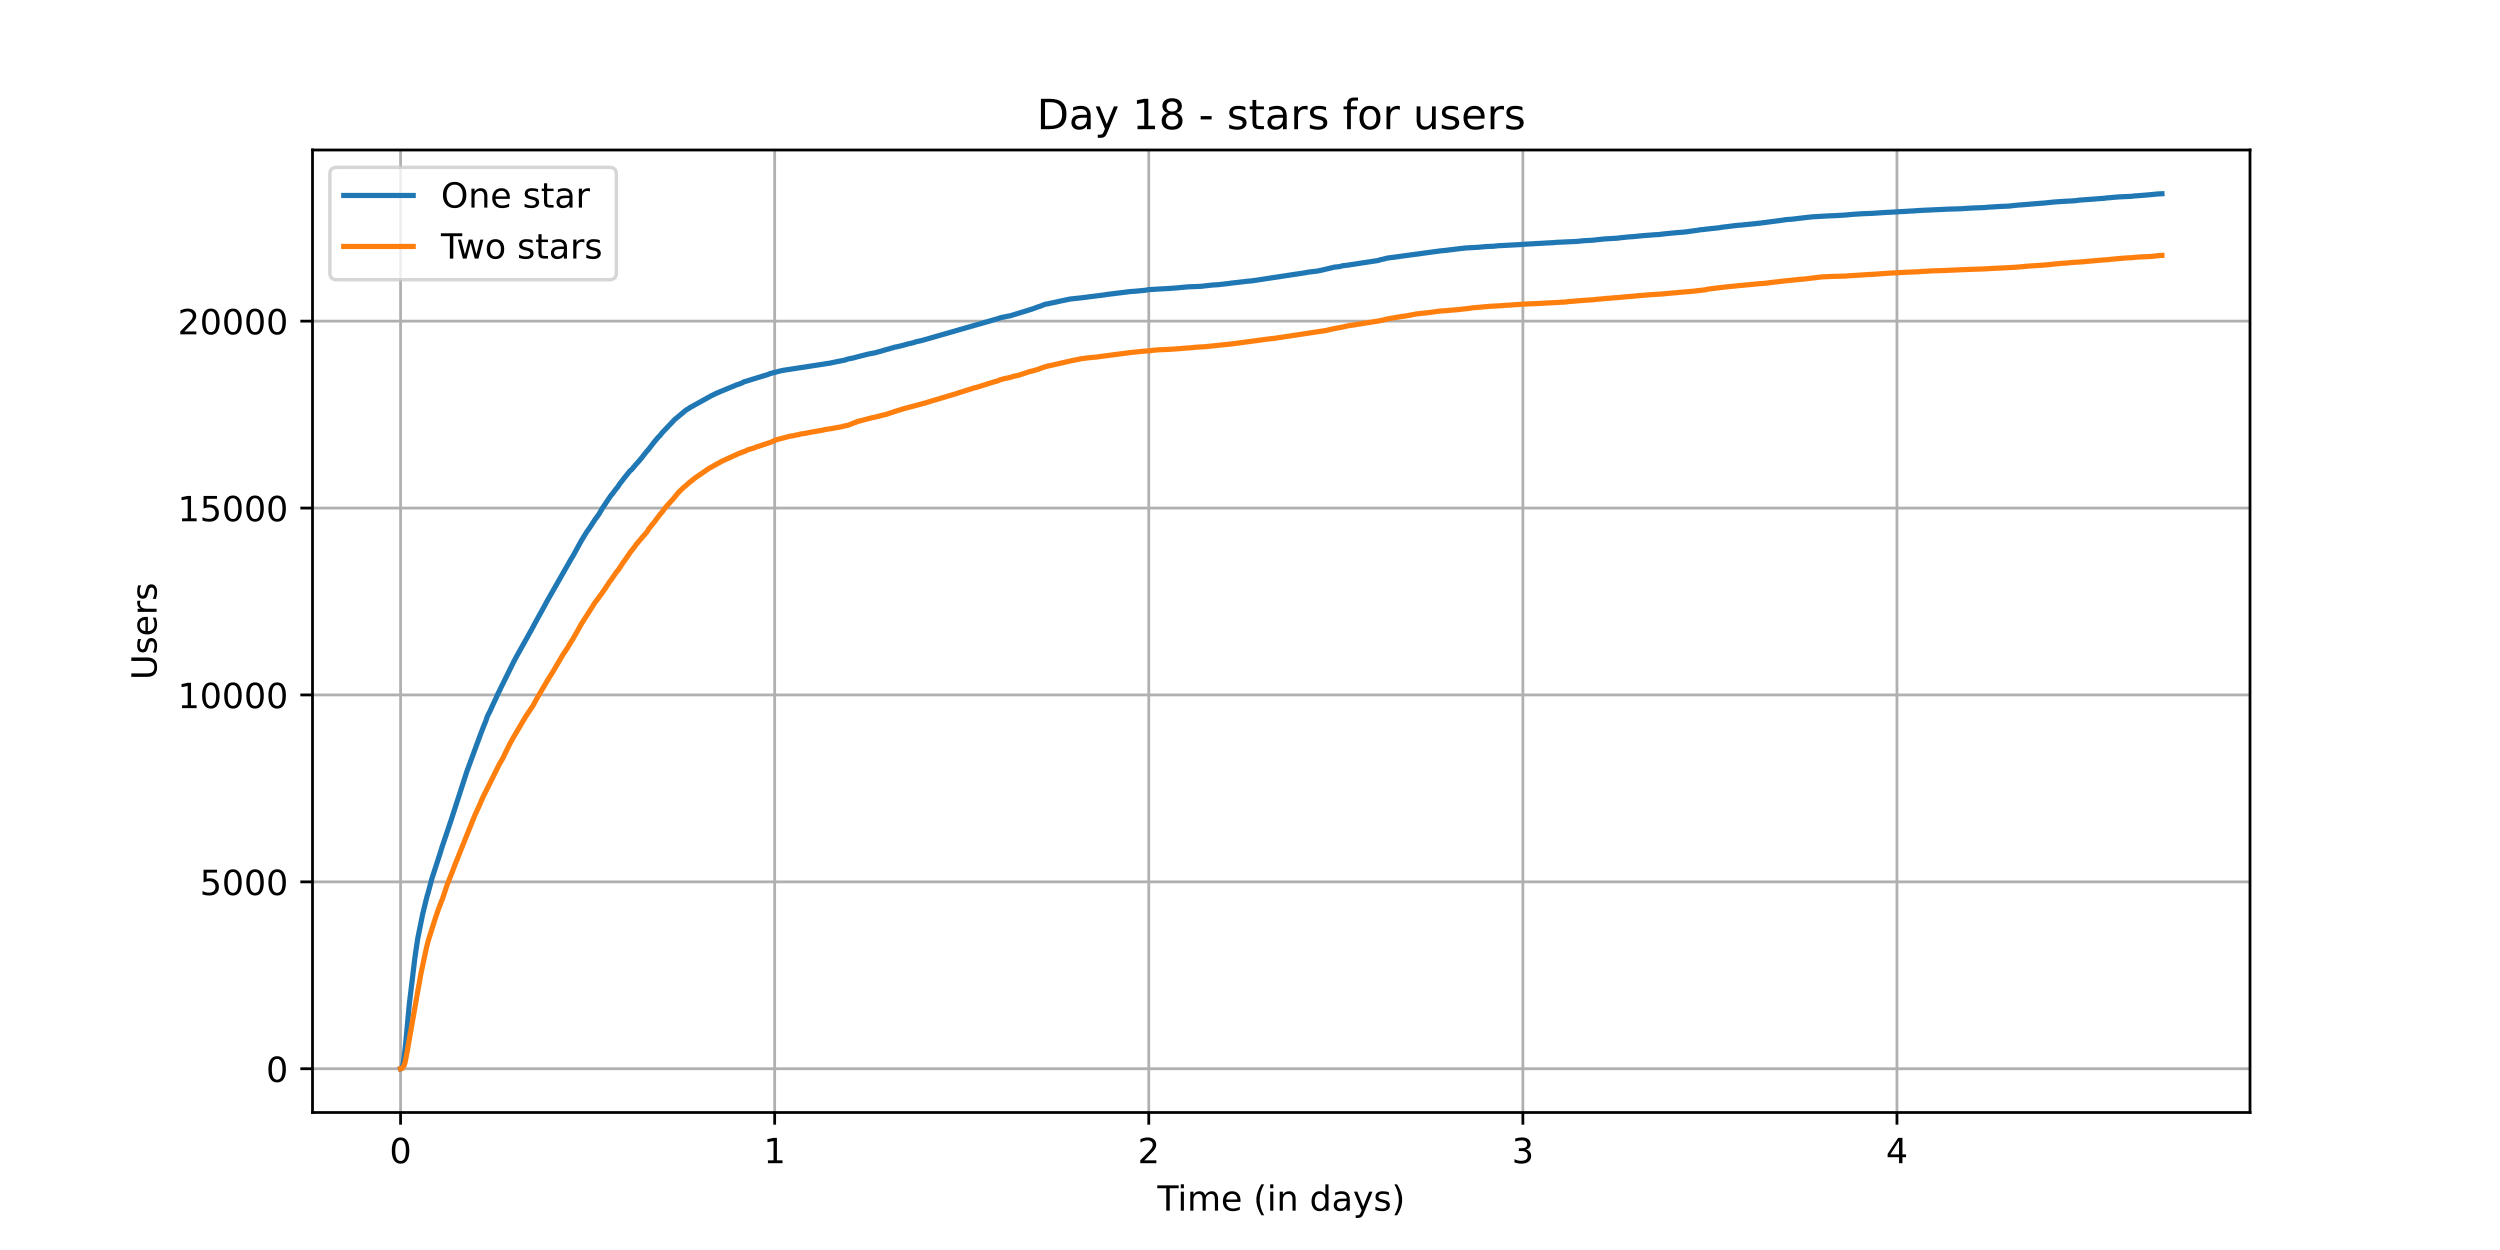 <?xml version="1.0" encoding="utf-8" standalone="no"?>
<!DOCTYPE svg PUBLIC "-//W3C//DTD SVG 1.1//EN"
  "http://www.w3.org/Graphics/SVG/1.1/DTD/svg11.dtd">
<!-- Created with matplotlib (https://matplotlib.org/) -->
<svg height="360pt" version="1.1" viewBox="0 0 720 360" width="720pt" xmlns="http://www.w3.org/2000/svg" xmlns:xlink="http://www.w3.org/1999/xlink">
 <defs>
  <style type="text/css">*{stroke-linecap:butt;stroke-linejoin:round;}</style>
 </defs>
 <g id="figure_1">
  <g id="patch_1">
   <path d="M 0 360 
L 720 360 
L 720 0 
L 0 0 
z
" style="fill:#ffffff;"/>
  </g>
  <g id="axes_1">
   <g id="patch_2">
    <path d="M 90 320.4 
L 648 320.4 
L 648 43.2 
L 90 43.2 
z
" style="fill:#ffffff;"/>
   </g>
   <g id="matplotlib.axis_1">
    <g id="xtick_1">
     <g id="line2d_1">
      <path clip-path="url(#pb4e9c65231)" d="M 115.364 320.4 
L 115.364 43.2 
" style="fill:none;stroke:#b0b0b0;stroke-linecap:square;stroke-width:0.8;"/>
     </g>
     <g id="line2d_2">
      <defs>
       <path d="M 0 0 
L 0 3.5 
" id="m03c2e93561" style="stroke:#000000;stroke-width:0.8;"/>
      </defs>
      <g>
       <use style="stroke:#000000;stroke-width:0.8;" x="115.364" xlink:href="#m03c2e93561" y="320.4"/>
      </g>
     </g>
     <g id="text_1">
      <!-- 0 -->
      <g transform="translate(112.182 334.998)scale(0.1 -0.1)">
       <defs>
        <path d="M 31.781 66.406 
Q 24.172 66.406 20.328 58.906 
Q 16.5 51.422 16.5 36.375 
Q 16.5 21.391 20.328 13.891 
Q 24.172 6.391 31.781 6.391 
Q 39.453 6.391 43.281 13.891 
Q 47.125 21.391 47.125 36.375 
Q 47.125 51.422 43.281 58.906 
Q 39.453 66.406 31.781 66.406 
z
M 31.781 74.219 
Q 44.047 74.219 50.516 64.516 
Q 56.984 54.828 56.984 36.375 
Q 56.984 17.969 50.516 8.266 
Q 44.047 -1.422 31.781 -1.422 
Q 19.531 -1.422 13.062 8.266 
Q 6.594 17.969 6.594 36.375 
Q 6.594 54.828 13.062 64.516 
Q 19.531 74.219 31.781 74.219 
z
" id="DejaVuSans-48"/>
       </defs>
       <use xlink:href="#DejaVuSans-48"/>
      </g>
     </g>
    </g>
    <g id="xtick_2">
     <g id="line2d_3">
      <path clip-path="url(#pb4e9c65231)" d="M 223.104 320.4 
L 223.104 43.2 
" style="fill:none;stroke:#b0b0b0;stroke-linecap:square;stroke-width:0.8;"/>
     </g>
     <g id="line2d_4">
      <g>
       <use style="stroke:#000000;stroke-width:0.8;" x="223.104" xlink:href="#m03c2e93561" y="320.4"/>
      </g>
     </g>
     <g id="text_2">
      <!-- 1 -->
      <g transform="translate(219.923 334.998)scale(0.1 -0.1)">
       <defs>
        <path d="M 12.406 8.297 
L 28.516 8.297 
L 28.516 63.922 
L 10.984 60.406 
L 10.984 69.391 
L 28.422 72.906 
L 38.281 72.906 
L 38.281 8.297 
L 54.391 8.297 
L 54.391 0 
L 12.406 0 
z
" id="DejaVuSans-49"/>
       </defs>
       <use xlink:href="#DejaVuSans-49"/>
      </g>
     </g>
    </g>
    <g id="xtick_3">
     <g id="line2d_5">
      <path clip-path="url(#pb4e9c65231)" d="M 330.845 320.4 
L 330.845 43.2 
" style="fill:none;stroke:#b0b0b0;stroke-linecap:square;stroke-width:0.8;"/>
     </g>
     <g id="line2d_6">
      <g>
       <use style="stroke:#000000;stroke-width:0.8;" x="330.845" xlink:href="#m03c2e93561" y="320.4"/>
      </g>
     </g>
     <g id="text_3">
      <!-- 2 -->
      <g transform="translate(327.664 334.998)scale(0.1 -0.1)">
       <defs>
        <path d="M 19.188 8.297 
L 53.609 8.297 
L 53.609 0 
L 7.328 0 
L 7.328 8.297 
Q 12.938 14.109 22.625 23.891 
Q 32.328 33.688 34.812 36.531 
Q 39.547 41.844 41.422 45.531 
Q 43.312 49.219 43.312 52.781 
Q 43.312 58.594 39.234 62.25 
Q 35.156 65.922 28.609 65.922 
Q 23.969 65.922 18.812 64.312 
Q 13.672 62.703 7.812 59.422 
L 7.812 69.391 
Q 13.766 71.781 18.938 73 
Q 24.125 74.219 28.422 74.219 
Q 39.75 74.219 46.484 68.547 
Q 53.219 62.891 53.219 53.422 
Q 53.219 48.922 51.531 44.891 
Q 49.859 40.875 45.406 35.406 
Q 44.188 33.984 37.641 27.219 
Q 31.109 20.453 19.188 8.297 
z
" id="DejaVuSans-50"/>
       </defs>
       <use xlink:href="#DejaVuSans-50"/>
      </g>
     </g>
    </g>
    <g id="xtick_4">
     <g id="line2d_7">
      <path clip-path="url(#pb4e9c65231)" d="M 438.586 320.4 
L 438.586 43.2 
" style="fill:none;stroke:#b0b0b0;stroke-linecap:square;stroke-width:0.8;"/>
     </g>
     <g id="line2d_8">
      <g>
       <use style="stroke:#000000;stroke-width:0.8;" x="438.586" xlink:href="#m03c2e93561" y="320.4"/>
      </g>
     </g>
     <g id="text_4">
      <!-- 3 -->
      <g transform="translate(435.404 334.998)scale(0.1 -0.1)">
       <defs>
        <path d="M 40.578 39.312 
Q 47.656 37.797 51.625 33 
Q 55.609 28.219 55.609 21.188 
Q 55.609 10.406 48.188 4.484 
Q 40.766 -1.422 27.094 -1.422 
Q 22.516 -1.422 17.656 -0.516 
Q 12.797 0.391 7.625 2.203 
L 7.625 11.719 
Q 11.719 9.328 16.594 8.109 
Q 21.484 6.891 26.812 6.891 
Q 36.078 6.891 40.938 10.547 
Q 45.797 14.203 45.797 21.188 
Q 45.797 27.641 41.281 31.266 
Q 36.766 34.906 28.719 34.906 
L 20.219 34.906 
L 20.219 43.016 
L 29.109 43.016 
Q 36.375 43.016 40.234 45.922 
Q 44.094 48.828 44.094 54.297 
Q 44.094 59.906 40.109 62.906 
Q 36.141 65.922 28.719 65.922 
Q 24.656 65.922 20.016 65.031 
Q 15.375 64.156 9.812 62.312 
L 9.812 71.094 
Q 15.438 72.656 20.344 73.438 
Q 25.25 74.219 29.594 74.219 
Q 40.828 74.219 47.359 69.109 
Q 53.906 64.016 53.906 55.328 
Q 53.906 49.266 50.438 45.094 
Q 46.969 40.922 40.578 39.312 
z
" id="DejaVuSans-51"/>
       </defs>
       <use xlink:href="#DejaVuSans-51"/>
      </g>
     </g>
    </g>
    <g id="xtick_5">
     <g id="line2d_9">
      <path clip-path="url(#pb4e9c65231)" d="M 546.326 320.4 
L 546.326 43.2 
" style="fill:none;stroke:#b0b0b0;stroke-linecap:square;stroke-width:0.8;"/>
     </g>
     <g id="line2d_10">
      <g>
       <use style="stroke:#000000;stroke-width:0.8;" x="546.326" xlink:href="#m03c2e93561" y="320.4"/>
      </g>
     </g>
     <g id="text_5">
      <!-- 4 -->
      <g transform="translate(543.145 334.998)scale(0.1 -0.1)">
       <defs>
        <path d="M 37.797 64.312 
L 12.891 25.391 
L 37.797 25.391 
z
M 35.203 72.906 
L 47.609 72.906 
L 47.609 25.391 
L 58.016 25.391 
L 58.016 17.188 
L 47.609 17.188 
L 47.609 0 
L 37.797 0 
L 37.797 17.188 
L 4.891 17.188 
L 4.891 26.703 
z
" id="DejaVuSans-52"/>
       </defs>
       <use xlink:href="#DejaVuSans-52"/>
      </g>
     </g>
    </g>
    <g id="text_6">
     <!-- Time (in days) -->
     <g transform="translate(333.327 348.677)scale(0.1 -0.1)">
      <defs>
       <path d="M -0.297 72.906 
L 61.375 72.906 
L 61.375 64.594 
L 35.5 64.594 
L 35.5 0 
L 25.594 0 
L 25.594 64.594 
L -0.297 64.594 
z
" id="DejaVuSans-84"/>
       <path d="M 9.422 54.688 
L 18.406 54.688 
L 18.406 0 
L 9.422 0 
z
M 9.422 75.984 
L 18.406 75.984 
L 18.406 64.594 
L 9.422 64.594 
z
" id="DejaVuSans-105"/>
       <path d="M 52 44.188 
Q 55.375 50.25 60.062 53.125 
Q 64.75 56 71.094 56 
Q 79.641 56 84.281 50.016 
Q 88.922 44.047 88.922 33.016 
L 88.922 0 
L 79.891 0 
L 79.891 32.719 
Q 79.891 40.578 77.094 44.375 
Q 74.312 48.188 68.609 48.188 
Q 61.625 48.188 57.562 43.547 
Q 53.516 38.922 53.516 30.906 
L 53.516 0 
L 44.484 0 
L 44.484 32.719 
Q 44.484 40.625 41.703 44.406 
Q 38.922 48.188 33.109 48.188 
Q 26.219 48.188 22.156 43.531 
Q 18.109 38.875 18.109 30.906 
L 18.109 0 
L 9.078 0 
L 9.078 54.688 
L 18.109 54.688 
L 18.109 46.188 
Q 21.188 51.219 25.484 53.609 
Q 29.781 56 35.688 56 
Q 41.656 56 45.828 52.969 
Q 50 49.953 52 44.188 
z
" id="DejaVuSans-109"/>
       <path d="M 56.203 29.594 
L 56.203 25.203 
L 14.891 25.203 
Q 15.484 15.922 20.484 11.062 
Q 25.484 6.203 34.422 6.203 
Q 39.594 6.203 44.453 7.469 
Q 49.312 8.734 54.109 11.281 
L 54.109 2.781 
Q 49.266 0.734 44.188 -0.344 
Q 39.109 -1.422 33.891 -1.422 
Q 20.797 -1.422 13.156 6.188 
Q 5.516 13.812 5.516 26.812 
Q 5.516 40.234 12.766 48.109 
Q 20.016 56 32.328 56 
Q 43.359 56 49.781 48.891 
Q 56.203 41.797 56.203 29.594 
z
M 47.219 32.234 
Q 47.125 39.594 43.094 43.984 
Q 39.062 48.391 32.422 48.391 
Q 24.906 48.391 20.391 44.141 
Q 15.875 39.891 15.188 32.172 
z
" id="DejaVuSans-101"/>
       <path id="DejaVuSans-32"/>
       <path d="M 31 75.875 
Q 24.469 64.656 21.281 53.656 
Q 18.109 42.672 18.109 31.391 
Q 18.109 20.125 21.312 9.062 
Q 24.516 -2 31 -13.188 
L 23.188 -13.188 
Q 15.875 -1.703 12.234 9.375 
Q 8.594 20.453 8.594 31.391 
Q 8.594 42.281 12.203 53.312 
Q 15.828 64.359 23.188 75.875 
z
" id="DejaVuSans-40"/>
       <path d="M 54.891 33.016 
L 54.891 0 
L 45.906 0 
L 45.906 32.719 
Q 45.906 40.484 42.875 44.328 
Q 39.844 48.188 33.797 48.188 
Q 26.516 48.188 22.312 43.547 
Q 18.109 38.922 18.109 30.906 
L 18.109 0 
L 9.078 0 
L 9.078 54.688 
L 18.109 54.688 
L 18.109 46.188 
Q 21.344 51.125 25.703 53.562 
Q 30.078 56 35.797 56 
Q 45.219 56 50.047 50.172 
Q 54.891 44.344 54.891 33.016 
z
" id="DejaVuSans-110"/>
       <path d="M 45.406 46.391 
L 45.406 75.984 
L 54.391 75.984 
L 54.391 0 
L 45.406 0 
L 45.406 8.203 
Q 42.578 3.328 38.25 0.953 
Q 33.938 -1.422 27.875 -1.422 
Q 17.969 -1.422 11.734 6.484 
Q 5.516 14.406 5.516 27.297 
Q 5.516 40.188 11.734 48.094 
Q 17.969 56 27.875 56 
Q 33.938 56 38.25 53.625 
Q 42.578 51.266 45.406 46.391 
z
M 14.797 27.297 
Q 14.797 17.391 18.875 11.75 
Q 22.953 6.109 30.078 6.109 
Q 37.203 6.109 41.297 11.75 
Q 45.406 17.391 45.406 27.297 
Q 45.406 37.203 41.297 42.844 
Q 37.203 48.484 30.078 48.484 
Q 22.953 48.484 18.875 42.844 
Q 14.797 37.203 14.797 27.297 
z
" id="DejaVuSans-100"/>
       <path d="M 34.281 27.484 
Q 23.391 27.484 19.188 25 
Q 14.984 22.516 14.984 16.5 
Q 14.984 11.719 18.141 8.906 
Q 21.297 6.109 26.703 6.109 
Q 34.188 6.109 38.703 11.406 
Q 43.219 16.703 43.219 25.484 
L 43.219 27.484 
z
M 52.203 31.203 
L 52.203 0 
L 43.219 0 
L 43.219 8.297 
Q 40.141 3.328 35.547 0.953 
Q 30.953 -1.422 24.312 -1.422 
Q 15.922 -1.422 10.953 3.297 
Q 6 8.016 6 15.922 
Q 6 25.141 12.172 29.828 
Q 18.359 34.516 30.609 34.516 
L 43.219 34.516 
L 43.219 35.406 
Q 43.219 41.609 39.141 45 
Q 35.062 48.391 27.688 48.391 
Q 23 48.391 18.547 47.266 
Q 14.109 46.141 10.016 43.891 
L 10.016 52.203 
Q 14.938 54.109 19.578 55.047 
Q 24.219 56 28.609 56 
Q 40.484 56 46.344 49.844 
Q 52.203 43.703 52.203 31.203 
z
" id="DejaVuSans-97"/>
       <path d="M 32.172 -5.078 
Q 28.375 -14.844 24.75 -17.812 
Q 21.141 -20.797 15.094 -20.797 
L 7.906 -20.797 
L 7.906 -13.281 
L 13.188 -13.281 
Q 16.891 -13.281 18.938 -11.516 
Q 21 -9.766 23.484 -3.219 
L 25.094 0.875 
L 2.984 54.688 
L 12.5 54.688 
L 29.594 11.922 
L 46.688 54.688 
L 56.203 54.688 
z
" id="DejaVuSans-121"/>
       <path d="M 44.281 53.078 
L 44.281 44.578 
Q 40.484 46.531 36.375 47.5 
Q 32.281 48.484 27.875 48.484 
Q 21.188 48.484 17.844 46.438 
Q 14.5 44.391 14.5 40.281 
Q 14.5 37.156 16.891 35.375 
Q 19.281 33.594 26.516 31.984 
L 29.594 31.297 
Q 39.156 29.25 43.188 25.516 
Q 47.219 21.781 47.219 15.094 
Q 47.219 7.469 41.188 3.016 
Q 35.156 -1.422 24.609 -1.422 
Q 20.219 -1.422 15.453 -0.562 
Q 10.688 0.297 5.422 2 
L 5.422 11.281 
Q 10.406 8.688 15.234 7.391 
Q 20.062 6.109 24.812 6.109 
Q 31.156 6.109 34.562 8.281 
Q 37.984 10.453 37.984 14.406 
Q 37.984 18.062 35.516 20.016 
Q 33.062 21.969 24.703 23.781 
L 21.578 24.516 
Q 13.234 26.266 9.516 29.906 
Q 5.812 33.547 5.812 39.891 
Q 5.812 47.609 11.281 51.797 
Q 16.75 56 26.812 56 
Q 31.781 56 36.172 55.266 
Q 40.578 54.547 44.281 53.078 
z
" id="DejaVuSans-115"/>
       <path d="M 8.016 75.875 
L 15.828 75.875 
Q 23.141 64.359 26.781 53.312 
Q 30.422 42.281 30.422 31.391 
Q 30.422 20.453 26.781 9.375 
Q 23.141 -1.703 15.828 -13.188 
L 8.016 -13.188 
Q 14.5 -2 17.703 9.062 
Q 20.906 20.125 20.906 31.391 
Q 20.906 42.672 17.703 53.656 
Q 14.5 64.656 8.016 75.875 
z
" id="DejaVuSans-41"/>
      </defs>
      <use xlink:href="#DejaVuSans-84"/>
      <use x="57.959" xlink:href="#DejaVuSans-105"/>
      <use x="85.742" xlink:href="#DejaVuSans-109"/>
      <use x="183.154" xlink:href="#DejaVuSans-101"/>
      <use x="244.678" xlink:href="#DejaVuSans-32"/>
      <use x="276.465" xlink:href="#DejaVuSans-40"/>
      <use x="315.479" xlink:href="#DejaVuSans-105"/>
      <use x="343.262" xlink:href="#DejaVuSans-110"/>
      <use x="406.641" xlink:href="#DejaVuSans-32"/>
      <use x="438.428" xlink:href="#DejaVuSans-100"/>
      <use x="501.904" xlink:href="#DejaVuSans-97"/>
      <use x="563.184" xlink:href="#DejaVuSans-121"/>
      <use x="622.363" xlink:href="#DejaVuSans-115"/>
      <use x="674.463" xlink:href="#DejaVuSans-41"/>
     </g>
    </g>
   </g>
   <g id="matplotlib.axis_2">
    <g id="ytick_1">
     <g id="line2d_11">
      <path clip-path="url(#pb4e9c65231)" d="M 90 307.8 
L 648 307.8 
" style="fill:none;stroke:#b0b0b0;stroke-linecap:square;stroke-width:0.8;"/>
     </g>
     <g id="line2d_12">
      <defs>
       <path d="M 0 0 
L -3.5 0 
" id="m1236b473f0" style="stroke:#000000;stroke-width:0.8;"/>
      </defs>
      <g>
       <use style="stroke:#000000;stroke-width:0.8;" x="90" xlink:href="#m1236b473f0" y="307.8"/>
      </g>
     </g>
     <g id="text_7">
      <!-- 0 -->
      <g transform="translate(76.638 311.599)scale(0.1 -0.1)">
       <use xlink:href="#DejaVuSans-48"/>
      </g>
     </g>
    </g>
    <g id="ytick_2">
     <g id="line2d_13">
      <path clip-path="url(#pb4e9c65231)" d="M 90 253.972 
L 648 253.972 
" style="fill:none;stroke:#b0b0b0;stroke-linecap:square;stroke-width:0.8;"/>
     </g>
     <g id="line2d_14">
      <g>
       <use style="stroke:#000000;stroke-width:0.8;" x="90" xlink:href="#m1236b473f0" y="253.972"/>
      </g>
     </g>
     <g id="text_8">
      <!-- 5000 -->
      <g transform="translate(57.55 257.771)scale(0.1 -0.1)">
       <defs>
        <path d="M 10.797 72.906 
L 49.516 72.906 
L 49.516 64.594 
L 19.828 64.594 
L 19.828 46.734 
Q 21.969 47.469 24.109 47.828 
Q 26.266 48.188 28.422 48.188 
Q 40.625 48.188 47.75 41.5 
Q 54.891 34.812 54.891 23.391 
Q 54.891 11.625 47.562 5.094 
Q 40.234 -1.422 26.906 -1.422 
Q 22.312 -1.422 17.547 -0.641 
Q 12.797 0.141 7.719 1.703 
L 7.719 11.625 
Q 12.109 9.234 16.797 8.062 
Q 21.484 6.891 26.703 6.891 
Q 35.156 6.891 40.078 11.328 
Q 45.016 15.766 45.016 23.391 
Q 45.016 31 40.078 35.438 
Q 35.156 39.891 26.703 39.891 
Q 22.75 39.891 18.812 39.016 
Q 14.891 38.141 10.797 36.281 
z
" id="DejaVuSans-53"/>
       </defs>
       <use xlink:href="#DejaVuSans-53"/>
       <use x="63.623" xlink:href="#DejaVuSans-48"/>
       <use x="127.246" xlink:href="#DejaVuSans-48"/>
       <use x="190.869" xlink:href="#DejaVuSans-48"/>
      </g>
     </g>
    </g>
    <g id="ytick_3">
     <g id="line2d_15">
      <path clip-path="url(#pb4e9c65231)" d="M 90 200.144 
L 648 200.144 
" style="fill:none;stroke:#b0b0b0;stroke-linecap:square;stroke-width:0.8;"/>
     </g>
     <g id="line2d_16">
      <g>
       <use style="stroke:#000000;stroke-width:0.8;" x="90" xlink:href="#m1236b473f0" y="200.144"/>
      </g>
     </g>
     <g id="text_9">
      <!-- 10000 -->
      <g transform="translate(51.188 203.944)scale(0.1 -0.1)">
       <use xlink:href="#DejaVuSans-49"/>
       <use x="63.623" xlink:href="#DejaVuSans-48"/>
       <use x="127.246" xlink:href="#DejaVuSans-48"/>
       <use x="190.869" xlink:href="#DejaVuSans-48"/>
       <use x="254.492" xlink:href="#DejaVuSans-48"/>
      </g>
     </g>
    </g>
    <g id="ytick_4">
     <g id="line2d_17">
      <path clip-path="url(#pb4e9c65231)" d="M 90 146.317 
L 648 146.317 
" style="fill:none;stroke:#b0b0b0;stroke-linecap:square;stroke-width:0.8;"/>
     </g>
     <g id="line2d_18">
      <g>
       <use style="stroke:#000000;stroke-width:0.8;" x="90" xlink:href="#m1236b473f0" y="146.317"/>
      </g>
     </g>
     <g id="text_10">
      <!-- 15000 -->
      <g transform="translate(51.188 150.116)scale(0.1 -0.1)">
       <use xlink:href="#DejaVuSans-49"/>
       <use x="63.623" xlink:href="#DejaVuSans-53"/>
       <use x="127.246" xlink:href="#DejaVuSans-48"/>
       <use x="190.869" xlink:href="#DejaVuSans-48"/>
       <use x="254.492" xlink:href="#DejaVuSans-48"/>
      </g>
     </g>
    </g>
    <g id="ytick_5">
     <g id="line2d_19">
      <path clip-path="url(#pb4e9c65231)" d="M 90 92.489 
L 648 92.489 
" style="fill:none;stroke:#b0b0b0;stroke-linecap:square;stroke-width:0.8;"/>
     </g>
     <g id="line2d_20">
      <g>
       <use style="stroke:#000000;stroke-width:0.8;" x="90" xlink:href="#m1236b473f0" y="92.489"/>
      </g>
     </g>
     <g id="text_11">
      <!-- 20000 -->
      <g transform="translate(51.188 96.288)scale(0.1 -0.1)">
       <use xlink:href="#DejaVuSans-50"/>
       <use x="63.623" xlink:href="#DejaVuSans-48"/>
       <use x="127.246" xlink:href="#DejaVuSans-48"/>
       <use x="190.869" xlink:href="#DejaVuSans-48"/>
       <use x="254.492" xlink:href="#DejaVuSans-48"/>
      </g>
     </g>
    </g>
    <g id="text_12">
     <!-- Users -->
     <g transform="translate(45.108 195.801)rotate(-90)scale(0.1 -0.1)">
      <defs>
       <path d="M 8.688 72.906 
L 18.609 72.906 
L 18.609 28.609 
Q 18.609 16.891 22.844 11.734 
Q 27.094 6.594 36.625 6.594 
Q 46.094 6.594 50.344 11.734 
Q 54.594 16.891 54.594 28.609 
L 54.594 72.906 
L 64.5 72.906 
L 64.5 27.391 
Q 64.5 13.141 57.438 5.859 
Q 50.391 -1.422 36.625 -1.422 
Q 22.797 -1.422 15.734 5.859 
Q 8.688 13.141 8.688 27.391 
z
" id="DejaVuSans-85"/>
       <path d="M 41.109 46.297 
Q 39.594 47.172 37.812 47.578 
Q 36.031 48 33.891 48 
Q 26.266 48 22.188 43.047 
Q 18.109 38.094 18.109 28.812 
L 18.109 0 
L 9.078 0 
L 9.078 54.688 
L 18.109 54.688 
L 18.109 46.188 
Q 20.953 51.172 25.484 53.578 
Q 30.031 56 36.531 56 
Q 37.453 56 38.578 55.875 
Q 39.703 55.766 41.062 55.516 
z
" id="DejaVuSans-114"/>
      </defs>
      <use xlink:href="#DejaVuSans-85"/>
      <use x="73.193" xlink:href="#DejaVuSans-115"/>
      <use x="125.293" xlink:href="#DejaVuSans-101"/>
      <use x="186.816" xlink:href="#DejaVuSans-114"/>
      <use x="227.93" xlink:href="#DejaVuSans-115"/>
     </g>
    </g>
   </g>
   <g id="line2d_21">
    <path clip-path="url(#pb4e9c65231)" d="M 115.364 307.8 
L 115.643 307.703 
L 116.015 306.863 
L 116.311 305.141 
L 116.83 300.522 
L 117.868 289.305 
L 119.499 275.751 
L 120.314 270.239 
L 121.723 263.295 
L 122.984 258.149 
L 123.28 257.191 
L 124.095 254.134 
L 124.318 253.251 
L 126.913 245.252 
L 127.284 244.003 
L 127.729 242.69 
L 128.544 240.278 
L 128.99 238.954 
L 129.879 236.317 
L 134.476 222.128 
L 138.554 211.05 
L 138.702 210.706 
L 139.221 209.328 
L 139.888 207.713 
L 140.334 206.389 
L 140.779 205.452 
L 141.001 205.086 
L 141.965 202.933 
L 142.557 201.684 
L 142.929 200.909 
L 143.374 199.854 
L 143.892 198.853 
L 144.114 198.357 
L 147.973 190.542 
L 148.121 190.305 
L 148.491 189.551 
L 153.533 180.53 
L 153.83 179.927 
L 157.017 174.135 
L 157.314 173.543 
L 164.58 160.807 
L 164.803 160.473 
L 165.1 159.957 
L 167.547 155.5 
L 167.769 155.198 
L 168.14 154.542 
L 168.659 153.713 
L 169.029 153.099 
L 169.623 152.292 
L 170.142 151.506 
L 170.809 150.483 
L 171.476 149.46 
L 171.848 148.987 
L 172.293 148.362 
L 172.515 148.039 
L 173.552 146.263 
L 174.368 145.068 
L 174.665 144.583 
L 176 142.635 
L 176.297 142.323 
L 177.409 140.826 
L 177.931 140.202 
L 178.524 139.287 
L 179.34 138.264 
L 179.711 137.747 
L 181.491 135.551 
L 181.862 135.293 
L 183.048 133.883 
L 183.271 133.613 
L 183.717 133.14 
L 184.681 131.999 
L 186.164 130.115 
L 186.461 129.759 
L 186.61 129.652 
L 187.128 128.963 
L 188.465 127.229 
L 189.578 125.916 
L 190.097 125.432 
L 190.616 124.721 
L 191.283 124.021 
L 194.103 121.05 
L 194.325 120.792 
L 194.622 120.566 
L 197.664 118.036 
L 198.406 117.627 
L 198.703 117.39 
L 204.71 114.052 
L 206.417 113.213 
L 206.713 113.083 
L 206.936 113.019 
L 207.306 112.836 
L 212.275 110.79 
L 212.869 110.618 
L 213.239 110.457 
L 213.684 110.306 
L 214.203 109.994 
L 221.321 107.808 
L 221.691 107.615 
L 224.955 106.775 
L 225.474 106.667 
L 237.784 104.772 
L 238.229 104.686 
L 238.97 104.6 
L 239.563 104.46 
L 240.898 104.18 
L 243.196 103.739 
L 244.235 103.394 
L 244.68 103.298 
L 245.644 103.125 
L 246.014 103.018 
L 246.755 102.813 
L 250.018 101.984 
L 252.169 101.575 
L 252.54 101.446 
L 252.91 101.349 
L 253.578 101.177 
L 254.319 100.961 
L 255.21 100.682 
L 256.025 100.488 
L 256.322 100.369 
L 257.137 100.165 
L 257.656 99.982 
L 258.323 99.874 
L 260.473 99.357 
L 260.992 99.185 
L 261.659 99.002 
L 262.253 98.894 
L 263.216 98.647 
L 263.735 98.442 
L 264.254 98.335 
L 265.366 98.098 
L 265.663 98.012 
L 287.614 91.703 
L 288.058 91.542 
L 288.43 91.423 
L 289.022 91.326 
L 290.431 91.025 
L 291.025 90.939 
L 291.468 90.788 
L 297.179 89.033 
L 298.884 88.398 
L 299.255 88.301 
L 300.589 87.795 
L 301.109 87.591 
L 301.776 87.515 
L 302.147 87.408 
L 303.926 87.042 
L 305.78 86.622 
L 306.299 86.525 
L 306.818 86.417 
L 308.227 86.116 
L 310.97 85.825 
L 311.859 85.717 
L 318.31 84.899 
L 318.904 84.792 
L 324.687 84.07 
L 325.503 83.963 
L 326.837 83.877 
L 327.949 83.78 
L 328.468 83.726 
L 329.729 83.618 
L 330.768 83.424 
L 332.621 83.317 
L 333.955 83.231 
L 335.958 83.123 
L 337.292 83.037 
L 338.701 82.929 
L 340.777 82.735 
L 341.963 82.628 
L 343.076 82.574 
L 345.819 82.466 
L 349.081 82.1 
L 350.787 81.993 
L 354.049 81.627 
L 354.568 81.53 
L 355.087 81.487 
L 359.166 81.002 
L 360.501 80.894 
L 376.293 78.483 
L 376.665 78.386 
L 377.554 78.289 
L 378.221 78.203 
L 379.26 78.095 
L 380.964 77.74 
L 381.41 77.611 
L 381.928 77.503 
L 384.301 76.933 
L 385.414 76.825 
L 385.71 76.793 
L 386.154 76.696 
L 386.6 76.545 
L 387.415 76.448 
L 388.01 76.384 
L 397.057 74.995 
L 397.279 74.877 
L 399.578 74.328 
L 413.592 72.422 
L 414.259 72.336 
L 414.631 72.271 
L 415.817 72.164 
L 420.711 71.572 
L 421.6 71.485 
L 421.971 71.421 
L 423.75 71.324 
L 424.195 71.302 
L 425.975 71.195 
L 428.051 71.001 
L 430.276 70.915 
L 430.646 70.861 
L 431.61 70.753 
L 432.574 70.721 
L 434.575 70.613 
L 435.762 70.549 
L 437.839 70.441 
L 439.543 70.301 
L 441.621 70.204 
L 442.14 70.161 
L 444.216 70.054 
L 445.477 69.978 
L 447.404 69.881 
L 447.997 69.806 
L 450.443 69.698 
L 451.556 69.644 
L 454.002 69.537 
L 456.3 69.311 
L 458.377 69.203 
L 458.895 69.16 
L 461.787 68.837 
L 465.649 68.6 
L 466.243 68.536 
L 467.058 68.428 
L 467.578 68.385 
L 468.467 68.288 
L 468.986 68.234 
L 470.617 68.127 
L 473.139 67.868 
L 474.621 67.761 
L 476.252 67.631 
L 478.032 67.524 
L 478.699 67.427 
L 479.663 67.319 
L 482.035 67.082 
L 483.222 66.975 
L 484.63 66.878 
L 485.669 66.77 
L 486.336 66.673 
L 487.076 66.566 
L 487.818 66.458 
L 488.634 66.361 
L 489.671 66.178 
L 490.784 66.081 
L 491.155 66.017 
L 492.044 65.93 
L 492.416 65.877 
L 495.159 65.586 
L 495.678 65.478 
L 500.276 64.908 
L 501.61 64.811 
L 502.204 64.746 
L 504.652 64.499 
L 505.69 64.402 
L 506.061 64.348 
L 507.026 64.24 
L 513.331 63.422 
L 513.851 63.336 
L 514.296 63.25 
L 515.927 63.142 
L 516.447 63.088 
L 517.263 62.981 
L 520.971 62.55 
L 522.01 62.442 
L 523.271 62.367 
L 525.198 62.259 
L 526.459 62.184 
L 529.055 62.076 
L 529.501 62.044 
L 531.43 61.936 
L 533.581 61.732 
L 535.212 61.624 
L 536.473 61.549 
L 539.289 61.441 
L 540.699 61.344 
L 542.256 61.237 
L 543.517 61.161 
L 545.74 61.054 
L 547.149 60.957 
L 549.299 60.849 
L 549.819 60.806 
L 550.93 60.752 
L 552.339 60.644 
L 553.526 60.58 
L 555.9 60.472 
L 557.011 60.418 
L 559.532 60.311 
L 560.793 60.235 
L 564.722 60.128 
L 566.28 60.009 
L 568.207 59.902 
L 569.17 59.869 
L 571.766 59.762 
L 572.433 59.676 
L 574.361 59.568 
L 575.769 59.471 
L 578.439 59.363 
L 581.256 59.062 
L 582.739 58.954 
L 584.443 58.814 
L 585.704 58.707 
L 587.335 58.578 
L 588.744 58.47 
L 591.264 58.211 
L 592.6 58.104 
L 593.934 58.018 
L 595.714 57.91 
L 596.678 57.878 
L 597.94 57.77 
L 598.682 57.652 
L 600.089 57.544 
L 601.498 57.447 
L 602.982 57.339 
L 604.688 57.2 
L 606.023 57.103 
L 606.765 56.995 
L 608.247 56.887 
L 608.841 56.812 
L 610.324 56.704 
L 611.437 56.65 
L 613.885 56.543 
L 614.552 56.446 
L 616.035 56.338 
L 617.594 56.22 
L 618.853 56.112 
L 621.227 55.875 
L 622.636 55.8 
L 622.636 55.8 
" style="fill:none;stroke:#1f77b4;stroke-linecap:square;stroke-width:1.5;"/>
   </g>
   <g id="line2d_22">
    <path clip-path="url(#pb4e9c65231)" d="M 115.364 307.8 
L 115.791 307.714 
L 116.311 306.993 
L 116.682 305.905 
L 117.2 303.203 
L 117.571 301.072 
L 120.463 284.633 
L 120.759 283.093 
L 121.205 280.499 
L 122.836 272.887 
L 123.354 270.874 
L 123.873 269.216 
L 125.282 264.749 
L 126.32 261.713 
L 127.135 259.57 
L 127.284 259.269 
L 127.729 257.977 
L 128.544 255.544 
L 128.915 254.467 
L 130.102 251.496 
L 131.139 248.762 
L 131.511 247.879 
L 133.809 242.109 
L 134.031 241.56 
L 136.478 235.477 
L 136.848 234.605 
L 138.182 231.698 
L 138.999 229.771 
L 143.818 220.082 
L 143.966 219.835 
L 144.562 218.812 
L 144.784 218.457 
L 145.303 217.326 
L 147.082 213.731 
L 147.306 213.408 
L 147.676 212.697 
L 151.457 206.27 
L 151.828 205.743 
L 153.311 203.514 
L 153.533 203.18 
L 154.127 202.082 
L 154.497 201.361 
L 158.056 195.322 
L 158.353 194.88 
L 159.168 193.567 
L 162.357 188.152 
L 162.579 187.883 
L 162.949 187.312 
L 163.321 186.731 
L 163.468 186.537 
L 164.21 185.234 
L 164.358 185.03 
L 164.803 184.33 
L 165.025 183.985 
L 167.102 180.304 
L 167.398 179.755 
L 171.402 173.467 
L 171.624 173.166 
L 172.144 172.509 
L 172.293 172.316 
L 172.885 171.454 
L 173.108 171.196 
L 174.443 169.258 
L 174.591 169.043 
L 175.629 167.439 
L 176 167.008 
L 177.409 164.92 
L 178.227 163.94 
L 178.524 163.423 
L 179.043 162.659 
L 179.488 161.959 
L 179.785 161.582 
L 180.155 161.066 
L 180.897 159.967 
L 181.194 159.58 
L 181.639 158.88 
L 182.306 158.073 
L 182.455 157.89 
L 182.975 157.19 
L 183.271 156.749 
L 184.31 155.532 
L 184.607 155.177 
L 185.051 154.649 
L 186.238 153.304 
L 186.832 152.345 
L 187.945 150.935 
L 188.242 150.623 
L 190.097 148.125 
L 190.393 147.802 
L 190.69 147.458 
L 190.913 147.146 
L 191.58 146.263 
L 192.544 145.154 
L 193.434 144.174 
L 193.658 143.938 
L 195.364 141.871 
L 196.7 140.557 
L 196.997 140.277 
L 197.516 139.879 
L 198.184 139.244 
L 198.778 138.77 
L 200.409 137.467 
L 200.706 137.284 
L 204.266 134.851 
L 207.974 132.795 
L 208.715 132.472 
L 209.012 132.322 
L 212.497 130.739 
L 212.721 130.642 
L 214.425 129.985 
L 214.722 129.91 
L 215.241 129.587 
L 216.131 129.318 
L 216.947 129.103 
L 217.614 128.823 
L 217.911 128.683 
L 218.207 128.618 
L 221.248 127.617 
L 221.766 127.434 
L 222.582 127.133 
L 222.879 126.95 
L 223.249 126.788 
L 223.768 126.605 
L 227.699 125.582 
L 228.59 125.475 
L 229.257 125.292 
L 229.924 125.184 
L 230.666 124.969 
L 231.555 124.861 
L 232.742 124.635 
L 233.335 124.527 
L 233.706 124.441 
L 237.042 123.871 
L 237.339 123.763 
L 238.081 123.644 
L 238.673 123.548 
L 239.267 123.472 
L 239.785 123.365 
L 242.455 122.891 
L 242.9 122.74 
L 244.086 122.503 
L 244.457 122.396 
L 245.421 122.008 
L 246.014 121.782 
L 246.533 121.61 
L 246.755 121.459 
L 251.129 120.307 
L 252.54 120.017 
L 252.91 119.909 
L 253.355 119.801 
L 254.022 119.618 
L 255.283 119.328 
L 256.544 118.886 
L 257.137 118.714 
L 257.359 118.617 
L 257.878 118.445 
L 258.768 118.176 
L 259.436 117.971 
L 260.325 117.691 
L 265.218 116.389 
L 265.515 116.313 
L 265.96 116.162 
L 266.405 116.076 
L 266.849 115.926 
L 275.824 113.234 
L 276.047 113.127 
L 276.417 113.03 
L 280.198 111.824 
L 280.495 111.716 
L 281.088 111.609 
L 286.352 109.961 
L 286.872 109.832 
L 287.242 109.725 
L 288.058 109.38 
L 288.726 109.197 
L 289.022 109.1 
L 290.506 108.788 
L 291.395 108.562 
L 291.84 108.4 
L 293.323 108.078 
L 296.438 107.055 
L 297.03 106.904 
L 297.92 106.678 
L 298.291 106.56 
L 298.958 106.366 
L 300.664 105.731 
L 301.109 105.623 
L 301.85 105.397 
L 302.443 105.289 
L 304.074 104.923 
L 305.038 104.697 
L 305.335 104.622 
L 306.743 104.31 
L 308.746 103.847 
L 310.747 103.459 
L 311.341 103.308 
L 312.305 103.211 
L 313.045 103.093 
L 314.084 102.985 
L 316.16 102.792 
L 316.605 102.695 
L 317.124 102.641 
L 318.015 102.533 
L 325.873 101.489 
L 327.06 101.381 
L 329.581 101.123 
L 331.212 101.026 
L 331.732 100.918 
L 333.659 100.746 
L 336.18 100.639 
L 337.44 100.563 
L 339.22 100.456 
L 341.296 100.262 
L 343.001 100.154 
L 343.669 100.068 
L 345.225 99.95 
L 347.08 99.853 
L 347.376 99.82 
L 348.34 99.713 
L 351.009 99.433 
L 351.899 99.336 
L 352.492 99.271 
L 354.568 99.078 
L 355.31 98.97 
L 363.393 97.893 
L 363.985 97.786 
L 367.322 97.409 
L 367.841 97.301 
L 368.583 97.194 
L 369.398 97.086 
L 369.842 97.011 
L 381.928 95.17 
L 384.078 94.664 
L 386.748 94.179 
L 387.118 94.082 
L 388.751 93.727 
L 389.715 93.63 
L 390.827 93.426 
L 397.427 92.371 
L 399.356 91.918 
L 399.801 91.811 
L 403.36 91.197 
L 403.806 91.122 
L 404.77 91.014 
L 407.216 90.551 
L 408.18 90.379 
L 410.997 90.078 
L 411.813 89.991 
L 412.258 89.916 
L 412.925 89.83 
L 413.74 89.722 
L 414.186 89.647 
L 414.704 89.593 
L 416.262 89.485 
L 418.263 89.302 
L 419.746 89.195 
L 423.455 88.764 
L 424.047 88.656 
L 425.678 88.527 
L 426.865 88.42 
L 427.162 88.387 
L 428.421 88.28 
L 428.941 88.226 
L 430.943 88.118 
L 432.129 88.054 
L 433.316 87.946 
L 434.428 87.892 
L 435.688 87.806 
L 435.984 87.774 
L 437.764 87.666 
L 439.247 87.558 
L 441.769 87.451 
L 442.658 87.429 
L 444.513 87.322 
L 445.699 87.257 
L 447.848 87.149 
L 449.109 87.074 
L 450.889 86.977 
L 451.704 86.848 
L 452.965 86.772 
L 454.077 86.665 
L 455.708 86.536 
L 457.339 86.428 
L 458.747 86.331 
L 459.711 86.223 
L 461.565 86.062 
L 462.461 85.954 
L 463.721 85.879 
L 464.759 85.771 
L 466.168 85.674 
L 467.058 85.588 
L 467.354 85.556 
L 474.843 84.91 
L 476.252 84.813 
L 478.18 84.706 
L 480.182 84.522 
L 481.294 84.415 
L 482.999 84.275 
L 483.963 84.178 
L 484.481 84.135 
L 486.261 83.984 
L 487.522 83.877 
L 490.784 83.511 
L 491.304 83.424 
L 491.674 83.306 
L 492.416 83.198 
L 496.567 82.692 
L 497.531 82.585 
L 499.682 82.38 
L 500.646 82.272 
L 502.501 82.111 
L 503.613 82.003 
L 505.765 81.799 
L 506.729 81.691 
L 507.916 81.627 
L 508.805 81.53 
L 509.474 81.444 
L 513.406 80.97 
L 514.369 80.873 
L 514.963 80.808 
L 517.337 80.572 
L 518.079 80.475 
L 518.524 80.442 
L 519.934 80.335 
L 520.674 80.227 
L 524.828 79.732 
L 527.053 79.635 
L 527.498 79.613 
L 531.652 79.506 
L 532.245 79.441 
L 533.654 79.344 
L 535.657 79.237 
L 537.288 79.107 
L 539.513 79 
L 541.069 78.881 
L 542.626 78.774 
L 544.109 78.666 
L 546.334 78.558 
L 547.594 78.483 
L 549.744 78.375 
L 550.708 78.343 
L 552.784 78.246 
L 553.378 78.182 
L 554.49 78.128 
L 556.195 78.02 
L 557.085 77.999 
L 560.274 77.902 
L 560.718 77.869 
L 563.239 77.762 
L 564.425 77.697 
L 567.243 77.589 
L 568.207 77.557 
L 571.395 77.45 
L 572.655 77.374 
L 574.435 77.267 
L 575.399 77.234 
L 577.623 77.127 
L 578.067 77.094 
L 580.292 76.987 
L 580.811 76.933 
L 582.145 76.825 
L 584.221 76.631 
L 585.852 76.524 
L 587.113 76.448 
L 588.596 76.341 
L 590.375 76.19 
L 591.191 76.093 
L 591.784 76.028 
L 593.119 75.921 
L 593.564 75.845 
L 595.417 75.749 
L 596.159 75.641 
L 597.791 75.533 
L 599.125 75.447 
L 600.535 75.339 
L 601.128 75.275 
L 602.389 75.167 
L 604.392 74.984 
L 605.726 74.877 
L 607.208 74.769 
L 608.099 74.661 
L 608.618 74.618 
L 609.731 74.511 
L 610.25 74.457 
L 611.585 74.36 
L 612.178 74.295 
L 614.18 74.198 
L 614.552 74.134 
L 616.035 74.026 
L 617.222 73.961 
L 619.67 73.854 
L 620.04 73.8 
L 620.857 73.714 
L 621.227 73.671 
L 622.191 73.563 
L 622.636 73.552 
L 622.636 73.552 
" style="fill:none;stroke:#ff7f0e;stroke-linecap:square;stroke-width:1.5;"/>
   </g>
   <g id="patch_3">
    <path d="M 90 320.4 
L 90 43.2 
" style="fill:none;stroke:#000000;stroke-linecap:square;stroke-linejoin:miter;stroke-width:0.8;"/>
   </g>
   <g id="patch_4">
    <path d="M 648 320.4 
L 648 43.2 
" style="fill:none;stroke:#000000;stroke-linecap:square;stroke-linejoin:miter;stroke-width:0.8;"/>
   </g>
   <g id="patch_5">
    <path d="M 90 320.4 
L 648 320.4 
" style="fill:none;stroke:#000000;stroke-linecap:square;stroke-linejoin:miter;stroke-width:0.8;"/>
   </g>
   <g id="patch_6">
    <path d="M 90 43.2 
L 648 43.2 
" style="fill:none;stroke:#000000;stroke-linecap:square;stroke-linejoin:miter;stroke-width:0.8;"/>
   </g>
   <g id="text_13">
    <!-- Day 18 - stars for users -->
    <g transform="translate(298.609 37.2)scale(0.12 -0.12)">
     <defs>
      <path d="M 19.672 64.797 
L 19.672 8.109 
L 31.594 8.109 
Q 46.688 8.109 53.688 14.938 
Q 60.688 21.781 60.688 36.531 
Q 60.688 51.172 53.688 57.984 
Q 46.688 64.797 31.594 64.797 
z
M 9.812 72.906 
L 30.078 72.906 
Q 51.266 72.906 61.172 64.094 
Q 71.094 55.281 71.094 36.531 
Q 71.094 17.672 61.125 8.828 
Q 51.172 0 30.078 0 
L 9.812 0 
z
" id="DejaVuSans-68"/>
      <path d="M 31.781 34.625 
Q 24.75 34.625 20.719 30.859 
Q 16.703 27.094 16.703 20.516 
Q 16.703 13.922 20.719 10.156 
Q 24.75 6.391 31.781 6.391 
Q 38.812 6.391 42.859 10.172 
Q 46.922 13.969 46.922 20.516 
Q 46.922 27.094 42.891 30.859 
Q 38.875 34.625 31.781 34.625 
z
M 21.922 38.812 
Q 15.578 40.375 12.031 44.719 
Q 8.5 49.078 8.5 55.328 
Q 8.5 64.062 14.719 69.141 
Q 20.953 74.219 31.781 74.219 
Q 42.672 74.219 48.875 69.141 
Q 55.078 64.062 55.078 55.328 
Q 55.078 49.078 51.531 44.719 
Q 48 40.375 41.703 38.812 
Q 48.828 37.156 52.797 32.312 
Q 56.781 27.484 56.781 20.516 
Q 56.781 9.906 50.312 4.234 
Q 43.844 -1.422 31.781 -1.422 
Q 19.734 -1.422 13.25 4.234 
Q 6.781 9.906 6.781 20.516 
Q 6.781 27.484 10.781 32.312 
Q 14.797 37.156 21.922 38.812 
z
M 18.312 54.391 
Q 18.312 48.734 21.844 45.562 
Q 25.391 42.391 31.781 42.391 
Q 38.141 42.391 41.719 45.562 
Q 45.312 48.734 45.312 54.391 
Q 45.312 60.062 41.719 63.234 
Q 38.141 66.406 31.781 66.406 
Q 25.391 66.406 21.844 63.234 
Q 18.312 60.062 18.312 54.391 
z
" id="DejaVuSans-56"/>
      <path d="M 4.891 31.391 
L 31.203 31.391 
L 31.203 23.391 
L 4.891 23.391 
z
" id="DejaVuSans-45"/>
      <path d="M 18.312 70.219 
L 18.312 54.688 
L 36.812 54.688 
L 36.812 47.703 
L 18.312 47.703 
L 18.312 18.016 
Q 18.312 11.328 20.141 9.422 
Q 21.969 7.516 27.594 7.516 
L 36.812 7.516 
L 36.812 0 
L 27.594 0 
Q 17.188 0 13.234 3.875 
Q 9.281 7.766 9.281 18.016 
L 9.281 47.703 
L 2.688 47.703 
L 2.688 54.688 
L 9.281 54.688 
L 9.281 70.219 
z
" id="DejaVuSans-116"/>
      <path d="M 37.109 75.984 
L 37.109 68.5 
L 28.516 68.5 
Q 23.688 68.5 21.797 66.547 
Q 19.922 64.594 19.922 59.516 
L 19.922 54.688 
L 34.719 54.688 
L 34.719 47.703 
L 19.922 47.703 
L 19.922 0 
L 10.891 0 
L 10.891 47.703 
L 2.297 47.703 
L 2.297 54.688 
L 10.891 54.688 
L 10.891 58.5 
Q 10.891 67.625 15.141 71.797 
Q 19.391 75.984 28.609 75.984 
z
" id="DejaVuSans-102"/>
      <path d="M 30.609 48.391 
Q 23.391 48.391 19.188 42.75 
Q 14.984 37.109 14.984 27.297 
Q 14.984 17.484 19.156 11.844 
Q 23.344 6.203 30.609 6.203 
Q 37.797 6.203 41.984 11.859 
Q 46.188 17.531 46.188 27.297 
Q 46.188 37.016 41.984 42.703 
Q 37.797 48.391 30.609 48.391 
z
M 30.609 56 
Q 42.328 56 49.016 48.375 
Q 55.719 40.766 55.719 27.297 
Q 55.719 13.875 49.016 6.219 
Q 42.328 -1.422 30.609 -1.422 
Q 18.844 -1.422 12.172 6.219 
Q 5.516 13.875 5.516 27.297 
Q 5.516 40.766 12.172 48.375 
Q 18.844 56 30.609 56 
z
" id="DejaVuSans-111"/>
      <path d="M 8.5 21.578 
L 8.5 54.688 
L 17.484 54.688 
L 17.484 21.922 
Q 17.484 14.156 20.5 10.266 
Q 23.531 6.391 29.594 6.391 
Q 36.859 6.391 41.078 11.031 
Q 45.312 15.672 45.312 23.688 
L 45.312 54.688 
L 54.297 54.688 
L 54.297 0 
L 45.312 0 
L 45.312 8.406 
Q 42.047 3.422 37.719 1 
Q 33.406 -1.422 27.688 -1.422 
Q 18.266 -1.422 13.375 4.438 
Q 8.5 10.297 8.5 21.578 
z
M 31.109 56 
z
" id="DejaVuSans-117"/>
     </defs>
     <use xlink:href="#DejaVuSans-68"/>
     <use x="77.002" xlink:href="#DejaVuSans-97"/>
     <use x="138.281" xlink:href="#DejaVuSans-121"/>
     <use x="197.461" xlink:href="#DejaVuSans-32"/>
     <use x="229.248" xlink:href="#DejaVuSans-49"/>
     <use x="292.871" xlink:href="#DejaVuSans-56"/>
     <use x="356.494" xlink:href="#DejaVuSans-32"/>
     <use x="388.281" xlink:href="#DejaVuSans-45"/>
     <use x="424.365" xlink:href="#DejaVuSans-32"/>
     <use x="456.152" xlink:href="#DejaVuSans-115"/>
     <use x="508.252" xlink:href="#DejaVuSans-116"/>
     <use x="547.461" xlink:href="#DejaVuSans-97"/>
     <use x="608.74" xlink:href="#DejaVuSans-114"/>
     <use x="649.854" xlink:href="#DejaVuSans-115"/>
     <use x="701.953" xlink:href="#DejaVuSans-32"/>
     <use x="733.74" xlink:href="#DejaVuSans-102"/>
     <use x="768.945" xlink:href="#DejaVuSans-111"/>
     <use x="830.127" xlink:href="#DejaVuSans-114"/>
     <use x="871.24" xlink:href="#DejaVuSans-32"/>
     <use x="903.027" xlink:href="#DejaVuSans-117"/>
     <use x="966.406" xlink:href="#DejaVuSans-115"/>
     <use x="1018.506" xlink:href="#DejaVuSans-101"/>
     <use x="1080.029" xlink:href="#DejaVuSans-114"/>
     <use x="1121.143" xlink:href="#DejaVuSans-115"/>
    </g>
   </g>
   <g id="legend_1">
    <g id="patch_7">
     <path d="M 97 80.556 
L 175.511 80.556 
Q 177.511 80.556 177.511 78.556 
L 177.511 50.2 
Q 177.511 48.2 175.511 48.2 
L 97 48.2 
Q 95 48.2 95 50.2 
L 95 78.556 
Q 95 80.556 97 80.556 
z
" style="fill:#ffffff;opacity:0.8;stroke:#cccccc;stroke-linejoin:miter;"/>
    </g>
    <g id="line2d_23">
     <path d="M 99 56.298 
L 119 56.298 
" style="fill:none;stroke:#1f77b4;stroke-linecap:square;stroke-width:1.5;"/>
    </g>
    <g id="line2d_24"/>
    <g id="text_14">
     <!-- One star -->
     <g transform="translate(127 59.798)scale(0.1 -0.1)">
      <defs>
       <path d="M 39.406 66.219 
Q 28.656 66.219 22.328 58.203 
Q 16.016 50.203 16.016 36.375 
Q 16.016 22.609 22.328 14.594 
Q 28.656 6.594 39.406 6.594 
Q 50.141 6.594 56.422 14.594 
Q 62.703 22.609 62.703 36.375 
Q 62.703 50.203 56.422 58.203 
Q 50.141 66.219 39.406 66.219 
z
M 39.406 74.219 
Q 54.734 74.219 63.906 63.938 
Q 73.094 53.656 73.094 36.375 
Q 73.094 19.141 63.906 8.859 
Q 54.734 -1.422 39.406 -1.422 
Q 24.031 -1.422 14.812 8.828 
Q 5.609 19.094 5.609 36.375 
Q 5.609 53.656 14.812 63.938 
Q 24.031 74.219 39.406 74.219 
z
" id="DejaVuSans-79"/>
      </defs>
      <use xlink:href="#DejaVuSans-79"/>
      <use x="78.711" xlink:href="#DejaVuSans-110"/>
      <use x="142.09" xlink:href="#DejaVuSans-101"/>
      <use x="203.613" xlink:href="#DejaVuSans-32"/>
      <use x="235.4" xlink:href="#DejaVuSans-115"/>
      <use x="287.5" xlink:href="#DejaVuSans-116"/>
      <use x="326.709" xlink:href="#DejaVuSans-97"/>
      <use x="387.988" xlink:href="#DejaVuSans-114"/>
     </g>
    </g>
    <g id="line2d_25">
     <path d="M 99 70.977 
L 119 70.977 
" style="fill:none;stroke:#ff7f0e;stroke-linecap:square;stroke-width:1.5;"/>
    </g>
    <g id="line2d_26"/>
    <g id="text_15">
     <!-- Two stars -->
     <g transform="translate(127 74.477)scale(0.1 -0.1)">
      <defs>
       <path d="M 4.203 54.688 
L 13.188 54.688 
L 24.422 12.016 
L 35.594 54.688 
L 46.188 54.688 
L 57.422 12.016 
L 68.609 54.688 
L 77.594 54.688 
L 63.281 0 
L 52.688 0 
L 40.922 44.828 
L 29.109 0 
L 18.5 0 
z
" id="DejaVuSans-119"/>
      </defs>
      <use xlink:href="#DejaVuSans-84"/>
      <use x="44.584" xlink:href="#DejaVuSans-119"/>
      <use x="126.371" xlink:href="#DejaVuSans-111"/>
      <use x="187.553" xlink:href="#DejaVuSans-32"/>
      <use x="219.34" xlink:href="#DejaVuSans-115"/>
      <use x="271.439" xlink:href="#DejaVuSans-116"/>
      <use x="310.648" xlink:href="#DejaVuSans-97"/>
      <use x="371.928" xlink:href="#DejaVuSans-114"/>
      <use x="413.041" xlink:href="#DejaVuSans-115"/>
     </g>
    </g>
   </g>
  </g>
 </g>
 <defs>
  <clipPath id="pb4e9c65231">
   <rect height="277.2" width="558" x="90" y="43.2"/>
  </clipPath>
 </defs>
</svg>
